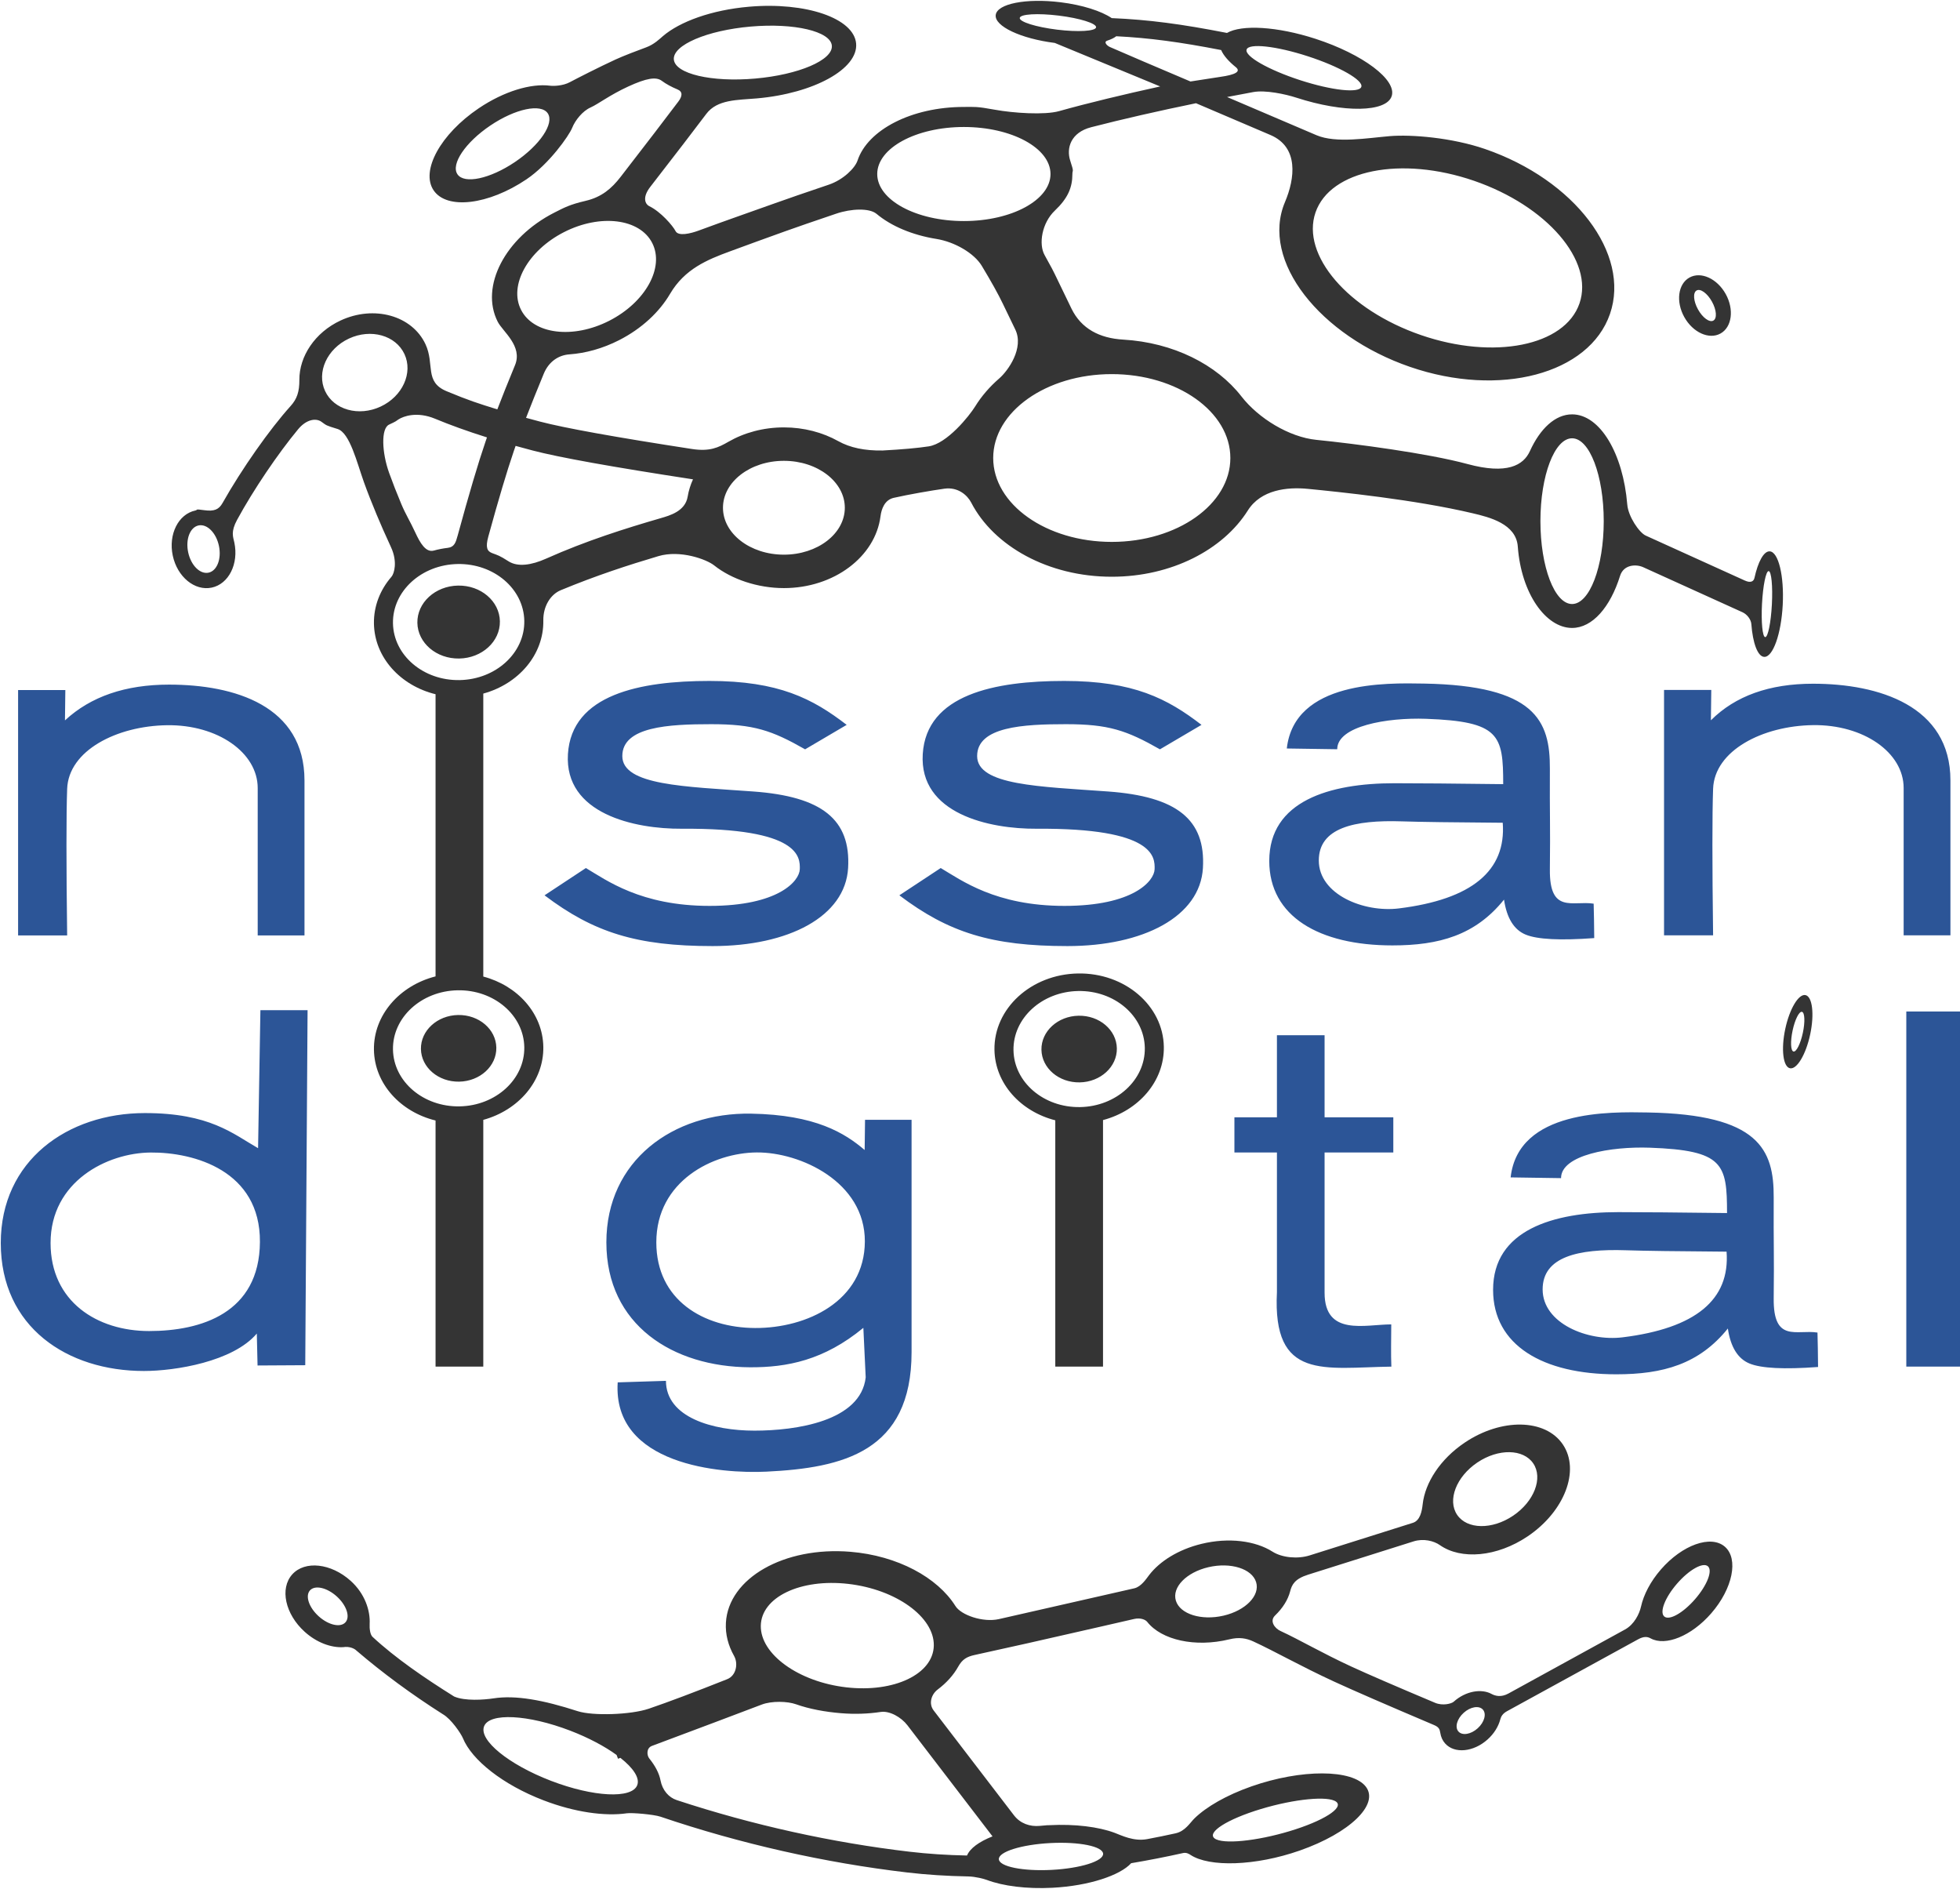 <?xml version="1.0" encoding="UTF-8"?>
<svg width="657px" height="633px" viewBox="0 0 657 633" version="1.1" xmlns="http://www.w3.org/2000/svg" xmlns:xlink="http://www.w3.org/1999/xlink">
    <!-- Generator: Sketch 52.5 (67469) - http://www.bohemiancoding.com/sketch -->
    <title>Group</title>
    <desc>Created with Sketch.</desc>
    <g id="Page-1" stroke="none" stroke-width="1" fill="none" fill-rule="evenodd">
        <g id="Artboard" transform="translate(-87, -45)">
            <g id="Group" transform="translate(87, 45)">
                <path d="M384.572,616.362 C388.014,615.711 390.8,615.143 394.059,614.424 C397.318,613.705 398.921,610.837 400.449,609.36 C404.453,605.494 411.111,601.635 419.473,598.702 C436.184,592.841 453.371,592.898 457.861,598.83 C462.352,604.761 452.445,614.32 435.734,620.181 C420.809,625.416 405.34,625.818 399.04,621.642 C398.564,621.327 397.691,620.785 396.544,621.041 C390.914,622.299 385.089,623.441 379.171,624.439 C375.485,628.495 365.074,632.028 352.844,632.669 C344.071,633.129 336.148,632.077 330.806,630.052 C329.876,629.699 326.999,628.915 324.506,628.872 C317.432,628.749 310.604,628.311 304.071,627.543 C276.554,624.309 248.266,617.965 221.387,608.847 C219.194,608.103 211.865,607.461 210.135,607.71 C202.757,608.77 192.623,607.369 182.197,603.367 C168.485,598.104 158.159,589.834 155.172,582.548 C154.546,581.02 151.252,576.11 148.45,574.512 C138.031,567.888 128.345,560.768 119.479,553.179 C118.79,552.464 117.046,551.694 115.039,552.037 C110.935,552.256 106.14,550.489 102.156,546.902 C95.589,540.989 93.711,532.369 97.961,527.649 C102.21,522.929 110.979,523.896 117.546,529.809 C122.255,534.049 124.156,539.677 123.909,544.268 C123.824,545.867 124.077,547.839 124.888,548.59 C132.581,555.721 142.307,562.373 152.21,568.563 C155.788,570.16 162.28,569.679 165.442,569.192 C172.842,568.054 182.071,569.739 193.665,573.492 C198.685,575.117 211.449,574.717 217.486,572.658 C223.989,570.441 232.746,567.144 243.759,562.767 C246.779,561.567 247.526,557.562 246.059,554.958 C244.09,551.46 243.103,547.692 243.325,543.834 C244.185,528.894 262.854,518.254 285.025,520.067 C300.907,521.367 314.278,528.705 320.268,538.256 C322.177,541.3 329.496,543.819 334.783,542.644 C340.07,541.468 377.911,532.843 380.22,532.313 C382.53,531.783 384.242,529.121 385.173,527.9 C388.722,523.251 394.974,519.314 402.708,517.424 C411.872,515.184 420.812,516.382 426.545,520.024 C429.773,522.075 435.023,522.539 439.001,521.283 L473.601,510.366 C476.032,509.599 476.621,506.527 476.884,504.151 C477.686,496.927 482.762,489.025 490.938,483.51 C503.289,475.18 518.038,475.449 523.882,484.112 C529.725,492.775 524.45,506.552 512.099,514.883 C501.755,521.86 489.729,522.805 482.661,517.839 C480.615,516.401 477.141,515.541 473.821,516.589 L438.49,527.736 C434.017,529.147 433.043,531.064 432.461,533.328 C431.729,536.171 429.971,538.949 427.412,541.417 C425.426,543.332 427.379,545.758 429.175,546.587 C435.646,549.571 443.142,554 452.97,558.533 C458.473,561.071 467.83,565.122 481.042,570.684 C483.595,571.759 486.538,570.992 487.286,570.318 C491.257,566.743 496.554,565.856 499.956,567.705 C501.246,568.406 503.2,568.9 505.616,567.576 C514.543,562.682 527.581,555.525 544.729,546.105 C547.791,544.423 549.534,540.881 550.074,538.436 C550.951,534.473 553.232,530.032 556.737,526 C563.922,517.735 573.526,514.321 578.189,518.375 C582.852,522.428 580.808,532.414 573.624,540.679 C566.972,548.331 558.246,551.824 553.288,549.084 C552.159,548.459 550.951,548.391 549.05,549.433 L505.157,573.496 C503.675,574.308 503.154,575.284 502.904,576.238 C502.289,578.592 500.843,580.988 498.662,582.952 C493.942,587.201 487.569,587.818 484.428,584.33 C483.541,583.345 483.007,582.139 482.802,580.817 C482.598,579.496 482.305,578.816 480.671,578.124 C464.757,571.375 453.568,566.51 447.104,563.529 C436.026,558.42 427.4,553.477 420.126,550.122 C417.738,549.02 415.309,548.623 412.103,549.407 C400.604,552.217 389.343,549.626 384.558,543.565 C383.95,542.795 382.282,542.1 380.124,542.595 C377.967,543.09 378.798,542.899 378.262,543.022 C374.837,543.808 372.276,544.395 369.761,544.971 C369.16,545.108 369.16,545.108 368.56,545.246 C349.592,549.588 336.425,552.557 326.768,554.64 C324.096,555.216 322.57,556.102 321.205,558.55 C319.596,561.434 317.243,564.028 314.304,566.241 C312.19,567.831 311.21,570.962 312.968,573.252 C318.193,580.06 327.076,591.656 339.88,608.379 C341.992,611.138 345.236,612.243 348.514,611.934 C351.793,611.625 350.651,611.755 351.745,611.698 C360.402,611.244 368.23,612.262 373.568,614.235 C375.924,615.106 379.986,617.23 384.572,616.362 Z M295.194,573.752 C291.005,574.383 286.534,574.546 281.911,574.168 C276.656,573.738 271.342,572.782 266.813,571.169 C263.963,570.153 258.679,570.002 255.344,571.273 C247.094,574.417 234.829,579.032 218.55,585.12 C216.552,585.867 216.848,588.354 217.62,589.309 C219.646,591.818 220.954,594.316 221.4,596.657 C222.039,600.011 224.176,602.411 226.828,603.286 C252.281,611.674 278.941,617.541 304.888,620.591 C311.037,621.314 317.474,621.734 324.152,621.864 C325.122,619.465 328.214,617.221 332.696,615.446 C319.033,597.6 309.411,585.042 304.18,578.225 C302.059,575.461 298.182,573.302 295.194,573.752 Z M191.156,580.027 C176.977,574.585 164.039,573.934 162.257,578.575 C160.476,583.215 170.526,591.389 184.705,596.832 C198.885,602.275 211.823,602.925 213.604,598.285 C214.524,595.888 212.288,592.549 207.958,589.131 L207.165,589.433 L206.682,588.165 C202.71,585.279 197.324,582.395 191.156,580.027 Z M352.53,626.677 C362.182,626.171 369.901,623.749 369.771,621.268 C369.64,618.786 361.711,617.184 352.059,617.69 C342.407,618.195 334.688,620.617 334.818,623.099 C334.949,625.581 342.878,627.183 352.53,626.677 Z M106.84,541.7 C110.123,544.656 114.133,545.555 115.796,543.708 C117.459,541.862 116.145,537.968 112.862,535.011 C109.579,532.055 105.569,531.155 103.906,533.002 C102.243,534.849 103.556,538.743 106.84,541.7 Z M488.433,507.68 C491.751,512.599 500.155,512.732 507.204,507.977 C514.253,503.223 517.277,495.381 513.959,490.462 C510.642,485.543 502.238,485.41 495.189,490.164 C488.14,494.919 485.115,502.761 488.433,507.68 Z M394.163,536.472 C395.552,540.96 402.696,543.201 410.121,541.478 C417.546,539.754 422.44,534.719 421.051,530.231 C419.663,525.743 412.519,523.501 405.094,525.225 C397.669,526.948 392.775,531.984 394.163,536.472 Z M255.024,544.845 C254.856,554.419 267.701,563.668 283.716,565.503 C299.73,567.337 312.849,561.063 313.017,551.488 C313.185,541.914 300.339,532.665 284.325,530.83 C268.311,528.996 255.192,535.27 255.024,544.845 Z M557.866,541.754 C559.528,543.198 564.15,540.602 568.19,535.955 C572.229,531.308 574.157,526.37 572.495,524.925 C570.833,523.48 566.211,526.076 562.171,530.723 C558.131,535.37 556.204,540.309 557.866,541.754 Z M495.316,579.236 C497.573,577.203 498.355,574.391 497.061,572.955 C495.768,571.518 492.889,572.001 490.632,574.034 C488.375,576.066 487.593,578.879 488.887,580.315 C490.18,581.752 493.059,581.268 495.316,579.236 Z M407.131,616.129 C409.805,618.172 421.096,617.076 432.35,613.681 C443.605,610.286 450.561,605.877 447.887,603.834 C445.214,601.79 433.923,602.886 422.668,606.281 C411.414,609.676 404.458,614.085 407.131,616.129 Z M354.185,93.135 C355.457,95.797 355.865,96.661 359.157,103.423 C362.448,110.184 368.603,113.358 376.489,113.816 C393.303,114.793 407.839,122.175 416.133,132.856 C421.87,140.244 432.166,146.502 441.232,147.412 C454.102,148.703 478.63,151.918 491.896,155.515 C505.161,159.112 510.661,155.954 512.827,151.191 C516.261,143.642 521.322,138.869 526.966,138.869 C536.32,138.869 544.072,151.976 545.469,169.105 C545.796,173.119 549.48,178.513 551.653,179.498 L584.889,194.572 C586.846,195.46 587.845,194.852 588.104,193.673 C589.291,188.273 591.22,184.676 593.214,184.781 C596.134,184.934 598.087,192.975 597.575,202.741 C597.064,212.508 594.281,220.301 591.36,220.148 C589.176,220.033 587.533,215.509 587.057,209.151 C586.944,207.64 585.667,205.906 584.08,205.186 L550.814,190.098 C548.376,188.992 544.236,189.21 543.053,192.995 C539.784,203.451 533.803,210.453 526.966,210.453 C518.157,210.453 509.911,198.89 508.771,183.169 C508.217,175.526 499.2,173.333 493.719,172.035 C474.272,167.429 448.827,164.866 438.446,163.841 C431.509,163.156 422.687,164.086 418.279,171.08 C409.988,184.238 392.68,193.289 372.672,193.289 C351.349,193.289 333.093,183.009 325.549,168.434 C324.305,166.032 321.18,163.123 316.548,163.782 C311.916,164.442 304.694,165.693 299.589,166.845 C296.5,167.543 295.456,170.63 295.147,173.043 C293.411,186.564 279.576,197.097 262.765,197.097 C253.997,197.097 245.22,194.134 239.365,189.473 C236.83,187.456 228.002,184.218 220.706,186.384 C210.563,189.394 199.735,192.921 187.965,197.803 C184.51,199.236 182.044,203.21 182.124,207.965 C182.318,219.411 173.806,229.224 162,232.45 L162,327.287 C173.494,330.318 181.936,339.643 182.124,350.828 C182.318,362.274 173.806,372.087 162,375.313 L162,458 L146,458 L146,375.529 C134.236,372.648 125.537,363.209 125.346,351.854 C125.15,340.237 133.92,330.302 146,327.229 L146,232.666 C134.236,229.785 125.537,220.346 125.346,208.991 C125.246,203.1 127.453,197.641 131.227,193.291 C132.157,192.219 133.306,188.254 131.083,183.426 C128.86,178.598 127.739,176.028 126.227,172.421 C124.638,168.631 123.21,164.996 121.964,161.521 C119.67,155.13 117.258,145.024 113.149,143.77 C109.039,142.517 109.513,142.6 107.708,141.331 C105.904,140.061 102.709,140.512 99.931,143.864 C93.186,152.002 84.964,164.114 79.472,174.224 C77.284,178.253 78.15,179.938 78.55,181.818 C80.067,188.955 76.676,195.722 70.975,196.933 C65.275,198.145 59.425,193.342 57.908,186.206 C56.391,179.07 59.782,172.303 65.482,171.091 C66.479,170.879 65.087,170.519 68.463,170.988 C71.838,171.456 73.385,170.727 74.571,168.627 C81.052,157.152 90.316,143.946 97.441,136.047 C99.564,133.693 100.369,131.262 100.35,127.297 C100.312,119.441 105.537,111.435 114.141,107.422 C125.383,102.18 138.138,105.74 142.63,115.374 C145.76,122.086 142.176,127.982 149.687,131.107 C157.199,134.231 160.147,135.151 166.706,137.202 C168.388,132.832 169.999,128.78 172.638,122.377 C175.276,115.975 168.523,111.143 166.837,107.834 C160.827,96.038 169.3,79.676 185.763,71.287 C189.156,69.559 190.977,68.556 196.329,67.304 C201.681,66.052 204.999,63.199 208.039,59.274 C216.683,48.11 223.263,39.51 227.386,34.035 C228.724,32.258 228.946,30.726 227.072,29.959 C225.197,29.191 223.202,28.12 221.849,27.096 C219.946,25.656 216.728,26.167 210.566,29.002 C204.403,31.837 200.561,34.857 197.924,36.037 C195.287,37.217 192.806,40.293 191.784,42.867 C190.761,45.442 184.055,54.987 176.497,60.084 C163.725,68.699 149.781,70.359 145.351,63.791 C140.921,57.224 147.684,44.917 160.456,36.302 C168.976,30.555 178.019,27.903 184.41,28.724 C185.517,28.866 188.647,28.806 191.004,27.547 C193.361,26.289 200.894,22.444 206.386,19.917 C208.848,18.785 213.95,16.823 216.599,15.867 C219.248,14.911 221.194,12.979 222.193,12.122 C227.912,7.215 238.568,3.347 251.013,2.258 C270.133,0.585 286.235,6.106 286.977,14.589 C287.719,23.072 272.821,31.305 253.701,32.978 C247.133,33.553 240.414,33.288 236.729,38.2 C233.044,43.113 226.805,51.237 217.982,62.618 C215.042,66.411 216.484,68.54 217.613,69.082 C221.476,70.939 225.539,75.66 226.455,77.457 C227.37,79.254 231.429,78.3 234.229,77.263 C243.722,73.748 250.613,71.403 259.778,68.112 C263.671,66.714 269.668,64.646 277.776,61.906 C282.703,60.241 286.612,56.332 287.459,53.781 C290.857,43.542 305.52,35.841 323.092,35.841 C326.688,35.841 327.228,35.626 333.443,36.764 C339.659,37.903 350.158,38.604 355.004,37.245 C364.605,34.552 376.801,31.622 388.897,28.975 L353.567,14.389 C342.154,12.949 333.307,8.773 333.767,5.023 C334.231,1.25 343.942,-0.662 355.458,0.752 C362.848,1.659 369.185,3.715 372.656,6.07 C385.068,6.599 396.04,8.057 411.287,11.04 C416.221,8.198 428.084,8.824 440.983,13.015 C456.846,18.169 468.271,26.764 466.501,32.211 C464.731,37.659 450.436,37.897 434.573,32.743 C430.851,31.533 424.143,30.11 420.095,30.856 C416.048,31.601 414.244,31.948 411.316,32.515 L441.296,45.313 C447.833,48.103 458.546,46.235 465.85,45.626 C473.154,45.016 486.749,46.138 497.779,49.936 C527.86,60.293 546.617,85.036 539.674,105.199 C532.731,125.363 502.718,133.312 472.637,122.955 C442.556,112.597 422.37,87.461 430.742,67.691 C434.072,59.826 435.432,49.333 425.854,45.245 L400.903,34.594 C388.418,37.16 376.31,39.917 365.754,42.64 C358.921,44.403 357.376,49.655 358.746,53.842 C360.117,58.03 359.469,56.789 359.469,58.323 C359.469,62.841 357.977,66.417 353.601,70.571 C349.225,74.726 348.086,81.821 350.171,85.517 C352.256,89.214 353.14,90.949 354.185,93.135 Z M313.889,80.078 C305.732,78.764 298.69,75.744 293.819,71.671 C291.436,69.678 285.366,69.896 280.329,71.599 C272.607,74.211 266.881,76.187 263.157,77.524 C256.252,80.003 250.902,81.949 244.609,84.267 C237.056,87.049 229.507,90.139 224.598,98.494 C221.044,104.542 215.14,110.125 207.528,114.003 C201.997,116.821 196.269,118.381 190.871,118.762 C187.3,119.015 183.983,121.106 182.268,125.256 C179.993,130.759 178.015,135.685 176.333,140.032 C177.874,140.458 179.457,140.884 181.081,141.31 C189.269,143.455 206.259,146.521 231.907,150.47 C237.894,151.392 240.772,150.011 244.196,148.042 C249.463,145.013 255.863,143.238 262.765,143.238 C269.516,143.238 275.787,144.937 280.988,147.845 C284.922,150.046 289.883,151.091 295.872,150.981 C302.494,150.621 307.64,150.16 311.309,149.597 C317.491,148.649 324.887,139.435 326.894,136.189 C329.005,132.772 331.723,129.627 334.937,126.84 C337.909,124.263 343.346,116.647 340.316,110.411 C337.285,104.175 337.248,104.079 336.139,101.757 C334.651,98.643 332.294,94.402 329.085,89.079 C326.561,84.893 320.073,81.075 313.889,80.078 Z M230.508,166.452 C230.844,164.437 231.45,162.493 232.294,160.647 C205.236,156.504 187.371,153.295 178.546,150.983 C176.586,150.47 174.682,149.954 172.834,149.438 C172.62,150.046 172.415,150.635 172.219,151.206 C169.94,157.861 167.091,167.415 163.681,179.845 C162.671,183.529 163.313,184.747 164.985,185.377 C166.926,186.109 167.372,186.142 170.444,188.107 C173.517,190.072 178.074,189.451 183.048,187.228 C196.449,181.237 209.704,177.078 221.46,173.664 C224.488,172.785 229.69,171.352 230.508,166.452 Z M162.759,147.965 C162.912,147.518 163.07,147.061 163.234,146.593 C156.589,144.502 150.814,142.406 145.847,140.34 C139.818,137.832 135.267,139.468 133.565,140.567 C132.572,141.209 133.156,141.029 130.41,142.309 C127.663,143.59 127.994,151.678 130.435,158.482 C131.625,161.797 132.995,165.288 134.527,168.941 C135.996,172.444 137.474,174.705 139.182,178.415 C140.804,181.938 142.713,185.263 145.416,184.52 C146.928,184.104 148.495,183.796 150.104,183.607 C152.291,183.349 152.773,181.836 153.423,179.448 C157.156,165.735 160.264,155.249 162.759,147.965 Z M154.063,370.791 C166.219,370.571 175.926,361.685 175.745,350.943 C175.564,340.201 165.563,331.671 153.407,331.89 C141.251,332.11 131.544,340.996 131.725,351.738 C131.906,362.48 141.907,371.01 154.063,370.791 Z M154.063,227.928 C166.219,227.708 175.926,218.822 175.745,208.08 C175.564,197.338 165.563,188.808 153.407,189.028 C141.251,189.247 131.544,198.133 131.725,208.876 C131.906,219.618 141.907,228.148 154.063,227.928 Z M204.216,107.503 C216.357,101.316 222.81,89.649 218.629,81.444 C214.449,73.239 201.217,71.602 189.076,77.788 C176.934,83.974 170.481,95.641 174.662,103.846 C178.843,112.052 192.075,113.689 204.216,107.503 Z M127.589,136.261 C134.933,132.837 138.508,124.959 135.573,118.665 C132.638,112.371 124.306,110.046 116.962,113.47 C109.618,116.895 106.043,124.773 108.978,131.066 C111.913,137.36 120.245,139.686 127.589,136.261 Z M73.381,182.917 C72.452,178.547 69.393,175.495 66.547,176.1 C63.702,176.705 62.148,180.738 63.077,185.107 C64.005,189.477 67.065,192.53 69.911,191.925 C72.756,191.32 74.31,187.287 73.381,182.917 Z M372.672,181.613 C394.623,181.613 412.419,169.025 412.419,153.498 C412.419,137.97 394.623,125.382 372.672,125.382 C350.721,125.382 332.926,137.97 332.926,153.498 C332.926,169.025 350.721,181.613 372.672,181.613 Z M526.966,202.432 C532.827,202.432 537.579,189.998 537.579,174.661 C537.579,159.323 532.827,146.89 526.966,146.89 C521.105,146.89 516.354,159.323 516.354,174.661 C516.354,189.998 521.105,202.432 526.966,202.432 Z M591.707,213.526 C592.622,213.574 593.623,208.66 593.943,202.551 C594.263,196.442 593.781,191.45 592.866,191.402 C591.952,191.355 590.951,196.268 590.631,202.377 C590.31,208.487 590.792,213.478 591.707,213.526 Z M262.765,185.893 C274.044,185.893 283.187,178.852 283.187,170.167 C283.187,161.482 274.044,154.442 262.765,154.442 C251.486,154.442 242.343,161.482 242.343,170.167 C242.343,178.852 251.486,185.893 262.765,185.893 Z M172.601,54.307 C180.961,48.668 185.892,41.36 183.614,37.983 C181.336,34.606 172.713,36.44 164.352,42.079 C155.992,47.717 151.062,55.026 153.339,58.403 C155.617,61.78 164.241,59.946 172.601,54.307 Z M253.119,26.331 C267.744,25.051 279.259,20.113 278.838,15.301 C278.417,10.49 266.22,7.626 251.595,8.906 C236.969,10.185 225.454,15.123 225.875,19.935 C226.296,24.747 238.494,27.61 253.119,26.331 Z M323.092,74.085 C339.131,74.085 352.133,67.028 352.133,58.323 C352.133,49.618 339.131,42.561 323.092,42.561 C307.054,42.561 294.052,49.618 294.052,58.323 C294.052,67.028 307.054,74.085 323.092,74.085 Z M409.338,16.773 C395.516,14.091 385.331,12.713 374.177,12.147 C373.447,12.717 372.433,13.208 371.186,13.611 C369.81,14.056 371.076,15.333 372.074,15.769 C377.997,18.353 386.988,22.2 399.049,27.31 L408.99,25.772 C414.269,25.034 416.018,23.943 414.235,22.501 C411.806,20.534 410.107,18.575 409.338,16.773 Z M435.792,26.863 C446.411,30.314 455.602,31.319 456.32,29.108 C457.039,26.897 449.012,22.308 438.393,18.858 C427.774,15.407 418.583,14.402 417.865,16.613 C417.146,18.824 425.173,23.413 435.792,26.863 Z M354.331,9.936 C361.396,10.804 367.253,10.454 367.413,9.154 C367.572,7.855 361.974,6.098 354.909,5.231 C347.843,4.363 341.986,4.713 341.826,6.013 C341.667,7.312 347.265,9.069 354.331,9.936 Z M476.307,112.296 C500.743,120.71 524.537,115.957 529.453,101.68 C534.369,87.403 518.545,69.008 494.109,60.594 C469.674,52.18 445.879,56.933 440.963,71.21 C436.047,85.487 451.871,103.882 476.307,112.296 Z M599.998,358.017 C597.687,357.526 596.981,351.64 598.42,344.869 C599.859,338.099 602.899,333.009 605.21,333.5 C607.521,333.991 608.227,339.878 606.788,346.648 C605.349,353.418 602.309,358.509 599.998,358.017 Z M601.191,352.408 C602.141,352.61 603.545,349.797 604.326,346.124 C605.106,342.452 604.968,339.311 604.017,339.109 C603.067,338.907 601.663,341.72 600.882,345.393 C600.102,349.065 600.24,352.206 601.191,352.408 Z M576.717,111.776 C572.88,113.904 567.441,111.429 564.569,106.248 C561.698,101.068 562.481,95.143 566.319,93.016 C570.156,90.889 575.595,93.364 578.467,98.544 C581.338,103.725 580.555,109.649 576.717,111.776 Z M574.318,107.448 C575.612,106.731 575.408,103.888 573.861,101.098 C572.314,98.307 570.012,96.627 568.718,97.344 C567.424,98.062 567.628,100.905 569.175,103.695 C570.722,106.485 573.024,108.165 574.318,107.448 Z M153.941,220.701 C146.302,220.839 140.017,215.478 139.904,208.728 C139.79,201.977 145.89,196.393 153.529,196.255 C161.168,196.117 167.453,201.477 167.566,208.228 C167.68,214.978 161.58,220.563 153.941,220.701 Z M153.923,362.508 C146.944,362.634 141.202,357.737 141.098,351.569 C140.994,345.401 146.567,340.299 153.547,340.173 C160.526,340.047 166.268,344.945 166.372,351.112 C166.476,357.28 160.903,362.382 153.923,362.508 Z M369.735,375.384 L369.735,458 L353.735,458 L353.735,375.463 C342.106,372.506 333.536,363.124 333.346,351.854 C333.112,337.998 345.633,326.536 361.312,326.253 C376.991,325.97 389.891,336.972 390.124,350.828 C390.319,362.36 381.678,372.233 369.735,375.384 Z M362.063,371.033 C374.219,370.813 383.926,361.927 383.745,351.185 C383.564,340.443 373.563,331.913 361.407,332.132 C349.251,332.352 339.544,341.238 339.725,351.98 C339.906,362.722 349.907,371.253 362.063,371.033 Z M361.923,362.752 C354.943,362.878 349.2,357.98 349.096,351.811 C348.992,345.642 354.566,340.54 361.547,340.413 C368.527,340.287 374.27,345.186 374.374,351.354 C374.478,357.523 368.904,362.626 361.923,362.752 Z" id="Shape" fill="#343434" fill-rule="nonzero"></path>
                <path d="M56.675,229.444 C78.65,229.444 102.066,236.555 102.066,261.562 L102.066,313.501 L86.384,313.501 C86.384,288.525 86.384,272.067 86.384,264.127 C86.384,252.219 72.929,242.827 56.013,243.052 C39.098,243.278 22.971,251.56 22.51,264.393 C22.203,272.948 22.203,289.317 22.51,313.501 L6.066,313.501 L6.066,231.265 L21.901,231.265 L21.776,241.433 C30.392,233.441 42.025,229.444 56.675,229.444 Z M607.747,229.143 C629.722,229.143 653.792,236.524 653.792,261.531 L653.792,313.47 L638.11,313.47 C638.11,288.493 638.11,272.035 638.11,264.096 C638.11,252.187 624.655,242.796 607.739,243.021 C590.823,243.246 574.697,251.529 574.236,264.361 C573.928,272.917 573.928,289.286 574.236,313.47 L557.792,313.47 L557.792,231.234 L573.627,231.234 L573.501,241.402 C581.682,233.229 593.097,229.143 607.747,229.143 Z M237.803,228.214 C261.052,228.214 272.394,234.143 283.81,242.932 L269.88,251.131 C258.668,244.75 252.637,242.705 238.37,242.705 C224.103,242.705 208.603,243.529 208.603,253.383 C208.603,263.236 229.547,263.588 252.525,265.264 C275.504,266.94 285.234,274.614 284.289,290.91 C283.344,307.206 264.313,317.072 238.874,317.073 C213.435,317.073 199.005,312.518 182.533,300.06 L196.396,290.915 C203.266,294.973 214.787,303.603 237.849,303.603 C260.911,303.603 267.979,295.3 268.093,291.302 C268.207,287.304 268.237,277.472 228.58,277.746 C212.685,277.856 189.151,272.751 190.372,252.741 C191.592,232.73 214.553,228.214 237.803,228.214 Z M356.739,228.214 C379.988,228.214 391.33,234.143 402.747,242.932 L388.817,251.131 C377.604,244.75 371.573,242.705 357.307,242.705 C343.04,242.705 327.54,243.529 327.54,253.383 C327.54,263.236 348.484,263.588 371.462,265.264 C394.44,266.94 404.171,274.614 403.226,290.91 C402.28,307.206 383.249,317.072 357.81,317.073 C332.371,317.073 317.941,312.518 301.469,300.06 L315.332,290.915 C322.203,294.973 333.723,303.603 356.785,303.603 C379.847,303.603 386.916,295.3 387.03,291.302 C387.144,287.304 387.173,277.472 347.516,277.746 C331.621,277.856 308.088,272.751 309.308,252.741 C310.528,232.73 333.49,228.214 356.739,228.214 Z M103.101,338.559 L102.32,457.541 L86.334,457.633 L86.082,446.933 C78.094,456.356 58.766,459.476 48.225,459.476 C22.574,459.476 0.261,444.801 0.261,416.579 C0.261,389.002 22.574,373.037 48.576,373.037 C70.298,373.037 78.075,379.971 86.508,384.809 L87.289,338.559 L103.101,338.559 Z M16.952,416.579 C16.952,436.254 32.588,446.091 49.982,446.091 C67.375,446.091 86.981,440.092 87.127,416.22 C87.273,392.348 65.105,386.149 50.509,386.261 C35.913,386.373 16.952,395.937 16.952,416.579 Z M477.331,229.095 C514.604,229.764 519.605,241.509 519.524,257.595 C519.444,273.681 519.702,276.278 519.524,291.354 C519.347,306.43 527.231,301.762 534.199,302.858 C534.293,306.065 534.357,309.91 534.392,314.394 C523.004,315.235 515.346,314.848 511.419,313.233 C507.493,311.618 505.071,307.706 504.154,301.497 C494.525,313.468 482.373,316.846 466.742,316.846 C442.19,316.846 425.461,307.147 425.461,288.534 C425.461,268.452 445.637,262.497 467.402,262.497 C475.317,262.497 487.475,262.599 503.878,262.804 C503.878,246.314 502.696,241.789 478.011,240.902 C464.962,240.433 448.222,243.326 448.244,251.103 L431.34,250.852 C433.901,228.125 464.67,228.868 477.331,229.095 Z M442.069,288.386 C442.069,299.814 457.214,305.896 468.9,304.45 C493.324,301.43 504.932,291.86 503.725,275.74 C487.277,275.628 476.026,275.473 469.973,275.274 C453.925,274.746 442.069,277.447 442.069,288.386 Z M552.359,372.837 C589.633,373.507 594.633,385.252 594.552,401.338 C594.472,417.424 594.73,420.02 594.552,435.096 C594.375,450.172 602.259,445.504 609.228,446.6 C609.321,449.807 609.386,453.652 609.421,458.136 C598.032,458.977 590.374,458.59 586.448,456.975 C582.521,455.36 580.099,451.448 579.183,445.239 C569.553,457.21 557.401,460.588 541.77,460.588 C517.218,460.588 500.489,450.889 500.489,432.276 C500.489,412.195 520.666,406.239 542.43,406.239 C550.345,406.239 562.503,406.342 578.906,406.546 C578.906,390.056 577.724,385.531 553.039,384.644 C539.99,384.175 523.251,387.068 523.272,394.845 L506.368,394.595 C508.929,371.867 539.698,372.61 552.359,372.837 Z M517.097,432.128 C517.097,443.557 532.242,449.638 543.928,448.193 C568.352,445.172 579.96,435.602 578.753,419.483 C562.305,419.371 551.054,419.215 545.001,419.016 C528.954,418.489 517.097,421.189 517.097,432.128 Z M305.563,375.292 L305.563,453.161 C305.563,486.624 282.426,491.97 256.923,493.212 C241.618,493.957 205.292,491.061 207.054,463.292 L223.23,462.781 C223.247,475.07 238.966,479.471 252.89,479.471 C266.813,479.471 288.528,476.334 290.186,461.62 C290.186,461.62 289.923,456.086 289.399,445.018 C276.189,455.909 263.808,458.296 251.372,458.236 C225.64,458.112 203.257,444.121 203.257,416.367 C203.257,388.931 225.643,372.793 251.724,373.23 C273.413,373.593 283.235,379.786 289.836,385.418 L289.964,375.292 L305.563,375.292 Z M253.134,445.073 C270.462,445.146 289.834,436.04 289.901,416.069 C289.967,396.098 268.256,386.127 253.663,386.234 C239.07,386.342 220,395.75 220,416.367 C220,435.716 235.807,444.999 253.134,445.073 Z M467.043,374.455 L467.043,386.248 L444.006,386.248 C444.006,417.581 444.006,433.248 444.006,433.248 C444.006,447.965 457.636,443.862 466.354,443.862 C466.338,448.429 466.21,453.929 466.39,458.016 C443.833,458.327 426.508,462.831 428.033,433.059 C428.033,433.059 428.033,417.455 428.033,386.248 L413.781,386.248 L413.781,374.455 L428.033,374.455 L428.033,346.946 L444.006,346.946 L444.006,374.455 L467.043,374.455 Z M639,339 L657,339 L657,458 L639,458 L639,339 Z" id="Type" fill="#2C5597"></path>
            </g>
        </g>
    </g>
</svg>